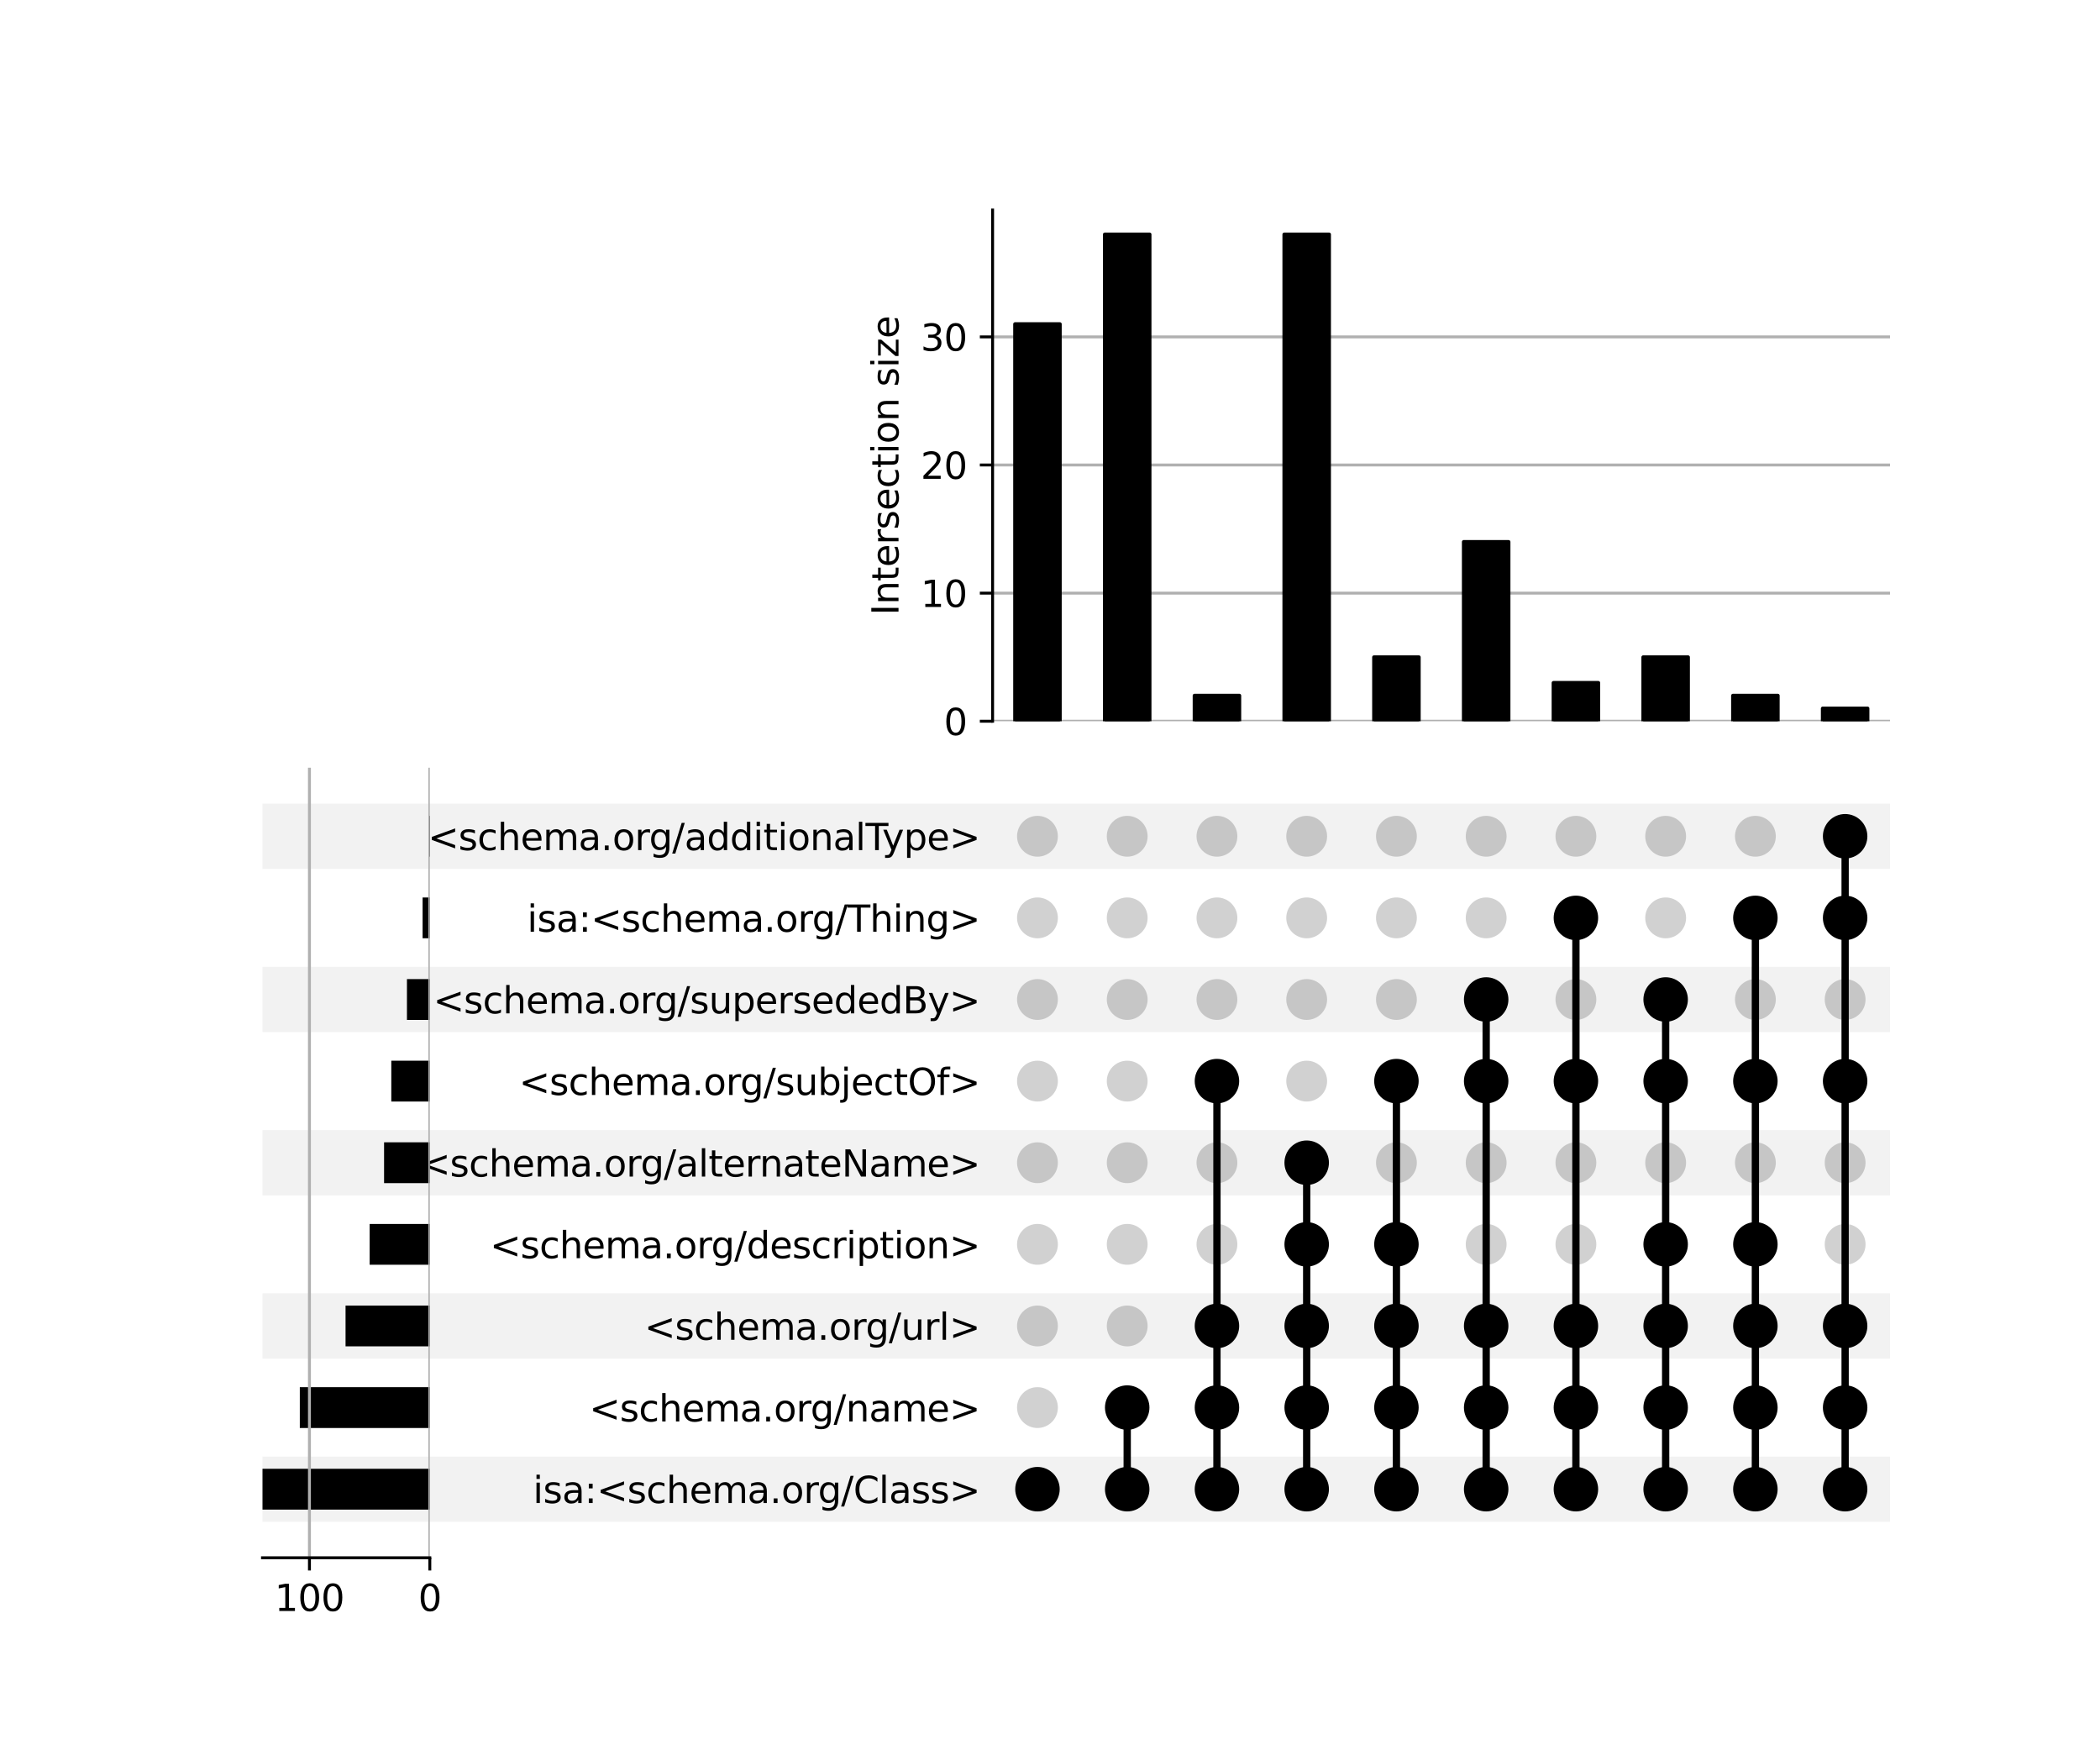 <?xml version="1.0" encoding="utf-8" standalone="no"?>
<!DOCTYPE svg PUBLIC "-//W3C//DTD SVG 1.1//EN"
  "http://www.w3.org/Graphics/SVG/1.1/DTD/svg11.dtd">
<svg xmlns:xlink="http://www.w3.org/1999/xlink" width="576pt" height="480pt" viewBox="0 0 576 480" xmlns="http://www.w3.org/2000/svg" version="1.1">
 <defs>
  <style type="text/css">*{stroke-linejoin: round; stroke-linecap: butt}</style>
 </defs>
 <g id="figure_1">
  <g id="patch_1">
   <path d="M 0 480 
L 576 480 
L 576 0 
L 0 0 
z
" style="fill: #ffffff"/>
  </g>
  <g id="axes_1">
   <g id="patch_2">
    <path d="M 72 417.352 
L 518.4 417.352 
L 518.4 399.446 
L 72 399.446 
z
" clip-path="url(#p441d0e2461)" style="fill-opacity: 0.051"/>
   </g>
   <g id="patch_3">
    <path d="M 72 372.587 
L 518.4 372.587 
L 518.4 354.681 
L 72 354.681 
z
" clip-path="url(#p441d0e2461)" style="fill-opacity: 0.051"/>
   </g>
   <g id="patch_4">
    <path d="M 72 327.822 
L 518.4 327.822 
L 518.4 309.916 
L 72 309.916 
z
" clip-path="url(#p441d0e2461)" style="fill-opacity: 0.051"/>
   </g>
   <g id="patch_5">
    <path d="M 72 283.057 
L 518.4 283.057 
L 518.4 265.151 
L 72 265.151 
z
" clip-path="url(#p441d0e2461)" style="fill-opacity: 0.051"/>
   </g>
   <g id="patch_6">
    <path d="M 72 238.292 
L 518.4 238.292 
L 518.4 220.386 
L 72 220.386 
z
" clip-path="url(#p441d0e2461)" style="fill-opacity: 0.051"/>
   </g>
   <g id="matplotlib.axis_1"/>
   <g id="matplotlib.axis_2">
    <g id="ytick_1"/>
    <g id="ytick_2"/>
    <g id="ytick_3"/>
    <g id="ytick_4"/>
    <g id="ytick_5"/>
    <g id="ytick_6"/>
    <g id="ytick_7"/>
    <g id="ytick_8"/>
    <g id="ytick_9"/>
   </g>
  </g>
  <g id="axes_2">
   <g id="matplotlib.axis_3">
    <g id="ytick_10">
     <g id="line2d_1"/>
     <g id="text_1">
      <!-- isa:&lt;schema.org/Class&gt; -->
      <g transform="translate(146.185 412.198) scale(0.1 -0.1)">
       <defs>
        <path id="DejaVuSans-69" d="M 603 3500 
L 1178 3500 
L 1178 0 
L 603 0 
L 603 3500 
z
M 603 4863 
L 1178 4863 
L 1178 4134 
L 603 4134 
L 603 4863 
z
" transform="scale(0.016)"/>
        <path id="DejaVuSans-73" d="M 2834 3397 
L 2834 2853 
Q 2591 2978 2328 3040 
Q 2066 3103 1784 3103 
Q 1356 3103 1142 2972 
Q 928 2841 928 2578 
Q 928 2378 1081 2264 
Q 1234 2150 1697 2047 
L 1894 2003 
Q 2506 1872 2764 1633 
Q 3022 1394 3022 966 
Q 3022 478 2636 193 
Q 2250 -91 1575 -91 
Q 1294 -91 989 -36 
Q 684 19 347 128 
L 347 722 
Q 666 556 975 473 
Q 1284 391 1588 391 
Q 1994 391 2212 530 
Q 2431 669 2431 922 
Q 2431 1156 2273 1281 
Q 2116 1406 1581 1522 
L 1381 1569 
Q 847 1681 609 1914 
Q 372 2147 372 2553 
Q 372 3047 722 3315 
Q 1072 3584 1716 3584 
Q 2034 3584 2315 3537 
Q 2597 3491 2834 3397 
z
" transform="scale(0.016)"/>
        <path id="DejaVuSans-61" d="M 2194 1759 
Q 1497 1759 1228 1600 
Q 959 1441 959 1056 
Q 959 750 1161 570 
Q 1363 391 1709 391 
Q 2188 391 2477 730 
Q 2766 1069 2766 1631 
L 2766 1759 
L 2194 1759 
z
M 3341 1997 
L 3341 0 
L 2766 0 
L 2766 531 
Q 2569 213 2275 61 
Q 1981 -91 1556 -91 
Q 1019 -91 701 211 
Q 384 513 384 1019 
Q 384 1609 779 1909 
Q 1175 2209 1959 2209 
L 2766 2209 
L 2766 2266 
Q 2766 2663 2505 2880 
Q 2244 3097 1772 3097 
Q 1472 3097 1187 3025 
Q 903 2953 641 2809 
L 641 3341 
Q 956 3463 1253 3523 
Q 1550 3584 1831 3584 
Q 2591 3584 2966 3190 
Q 3341 2797 3341 1997 
z
" transform="scale(0.016)"/>
        <path id="DejaVuSans-3a" d="M 750 794 
L 1409 794 
L 1409 0 
L 750 0 
L 750 794 
z
M 750 3309 
L 1409 3309 
L 1409 2516 
L 750 2516 
L 750 3309 
z
" transform="scale(0.016)"/>
        <path id="DejaVuSans-3c" d="M 4684 3150 
L 1459 2003 
L 4684 863 
L 4684 294 
L 678 1747 
L 678 2266 
L 4684 3719 
L 4684 3150 
z
" transform="scale(0.016)"/>
        <path id="DejaVuSans-63" d="M 3122 3366 
L 3122 2828 
Q 2878 2963 2633 3030 
Q 2388 3097 2138 3097 
Q 1578 3097 1268 2742 
Q 959 2388 959 1747 
Q 959 1106 1268 751 
Q 1578 397 2138 397 
Q 2388 397 2633 464 
Q 2878 531 3122 666 
L 3122 134 
Q 2881 22 2623 -34 
Q 2366 -91 2075 -91 
Q 1284 -91 818 406 
Q 353 903 353 1747 
Q 353 2603 823 3093 
Q 1294 3584 2113 3584 
Q 2378 3584 2631 3529 
Q 2884 3475 3122 3366 
z
" transform="scale(0.016)"/>
        <path id="DejaVuSans-68" d="M 3513 2113 
L 3513 0 
L 2938 0 
L 2938 2094 
Q 2938 2591 2744 2837 
Q 2550 3084 2163 3084 
Q 1697 3084 1428 2787 
Q 1159 2491 1159 1978 
L 1159 0 
L 581 0 
L 581 4863 
L 1159 4863 
L 1159 2956 
Q 1366 3272 1645 3428 
Q 1925 3584 2291 3584 
Q 2894 3584 3203 3211 
Q 3513 2838 3513 2113 
z
" transform="scale(0.016)"/>
        <path id="DejaVuSans-65" d="M 3597 1894 
L 3597 1613 
L 953 1613 
Q 991 1019 1311 708 
Q 1631 397 2203 397 
Q 2534 397 2845 478 
Q 3156 559 3463 722 
L 3463 178 
Q 3153 47 2828 -22 
Q 2503 -91 2169 -91 
Q 1331 -91 842 396 
Q 353 884 353 1716 
Q 353 2575 817 3079 
Q 1281 3584 2069 3584 
Q 2775 3584 3186 3129 
Q 3597 2675 3597 1894 
z
M 3022 2063 
Q 3016 2534 2758 2815 
Q 2500 3097 2075 3097 
Q 1594 3097 1305 2825 
Q 1016 2553 972 2059 
L 3022 2063 
z
" transform="scale(0.016)"/>
        <path id="DejaVuSans-6d" d="M 3328 2828 
Q 3544 3216 3844 3400 
Q 4144 3584 4550 3584 
Q 5097 3584 5394 3201 
Q 5691 2819 5691 2113 
L 5691 0 
L 5113 0 
L 5113 2094 
Q 5113 2597 4934 2840 
Q 4756 3084 4391 3084 
Q 3944 3084 3684 2787 
Q 3425 2491 3425 1978 
L 3425 0 
L 2847 0 
L 2847 2094 
Q 2847 2600 2669 2842 
Q 2491 3084 2119 3084 
Q 1678 3084 1418 2786 
Q 1159 2488 1159 1978 
L 1159 0 
L 581 0 
L 581 3500 
L 1159 3500 
L 1159 2956 
Q 1356 3278 1631 3431 
Q 1906 3584 2284 3584 
Q 2666 3584 2933 3390 
Q 3200 3197 3328 2828 
z
" transform="scale(0.016)"/>
        <path id="DejaVuSans-2e" d="M 684 794 
L 1344 794 
L 1344 0 
L 684 0 
L 684 794 
z
" transform="scale(0.016)"/>
        <path id="DejaVuSans-6f" d="M 1959 3097 
Q 1497 3097 1228 2736 
Q 959 2375 959 1747 
Q 959 1119 1226 758 
Q 1494 397 1959 397 
Q 2419 397 2687 759 
Q 2956 1122 2956 1747 
Q 2956 2369 2687 2733 
Q 2419 3097 1959 3097 
z
M 1959 3584 
Q 2709 3584 3137 3096 
Q 3566 2609 3566 1747 
Q 3566 888 3137 398 
Q 2709 -91 1959 -91 
Q 1206 -91 779 398 
Q 353 888 353 1747 
Q 353 2609 779 3096 
Q 1206 3584 1959 3584 
z
" transform="scale(0.016)"/>
        <path id="DejaVuSans-72" d="M 2631 2963 
Q 2534 3019 2420 3045 
Q 2306 3072 2169 3072 
Q 1681 3072 1420 2755 
Q 1159 2438 1159 1844 
L 1159 0 
L 581 0 
L 581 3500 
L 1159 3500 
L 1159 2956 
Q 1341 3275 1631 3429 
Q 1922 3584 2338 3584 
Q 2397 3584 2469 3576 
Q 2541 3569 2628 3553 
L 2631 2963 
z
" transform="scale(0.016)"/>
        <path id="DejaVuSans-67" d="M 2906 1791 
Q 2906 2416 2648 2759 
Q 2391 3103 1925 3103 
Q 1463 3103 1205 2759 
Q 947 2416 947 1791 
Q 947 1169 1205 825 
Q 1463 481 1925 481 
Q 2391 481 2648 825 
Q 2906 1169 2906 1791 
z
M 3481 434 
Q 3481 -459 3084 -895 
Q 2688 -1331 1869 -1331 
Q 1566 -1331 1297 -1286 
Q 1028 -1241 775 -1147 
L 775 -588 
Q 1028 -725 1275 -790 
Q 1522 -856 1778 -856 
Q 2344 -856 2625 -561 
Q 2906 -266 2906 331 
L 2906 616 
Q 2728 306 2450 153 
Q 2172 0 1784 0 
Q 1141 0 747 490 
Q 353 981 353 1791 
Q 353 2603 747 3093 
Q 1141 3584 1784 3584 
Q 2172 3584 2450 3431 
Q 2728 3278 2906 2969 
L 2906 3500 
L 3481 3500 
L 3481 434 
z
" transform="scale(0.016)"/>
        <path id="DejaVuSans-2f" d="M 1625 4666 
L 2156 4666 
L 531 -594 
L 0 -594 
L 1625 4666 
z
" transform="scale(0.016)"/>
        <path id="DejaVuSans-43" d="M 4122 4306 
L 4122 3641 
Q 3803 3938 3442 4084 
Q 3081 4231 2675 4231 
Q 1875 4231 1450 3742 
Q 1025 3253 1025 2328 
Q 1025 1406 1450 917 
Q 1875 428 2675 428 
Q 3081 428 3442 575 
Q 3803 722 4122 1019 
L 4122 359 
Q 3791 134 3420 21 
Q 3050 -91 2638 -91 
Q 1578 -91 968 557 
Q 359 1206 359 2328 
Q 359 3453 968 4101 
Q 1578 4750 2638 4750 
Q 3056 4750 3426 4639 
Q 3797 4528 4122 4306 
z
" transform="scale(0.016)"/>
        <path id="DejaVuSans-6c" d="M 603 4863 
L 1178 4863 
L 1178 0 
L 603 0 
L 603 4863 
z
" transform="scale(0.016)"/>
        <path id="DejaVuSans-3e" d="M 678 3150 
L 678 3719 
L 4684 2266 
L 4684 1747 
L 678 294 
L 678 863 
L 3897 2003 
L 678 3150 
z
" transform="scale(0.016)"/>
       </defs>
       <use xlink:href="#DejaVuSans-69"/>
       <use xlink:href="#DejaVuSans-73" x="27.783"/>
       <use xlink:href="#DejaVuSans-61" x="79.883"/>
       <use xlink:href="#DejaVuSans-3a" x="141.162"/>
       <use xlink:href="#DejaVuSans-3c" x="174.854"/>
       <use xlink:href="#DejaVuSans-73" x="258.643"/>
       <use xlink:href="#DejaVuSans-63" x="310.742"/>
       <use xlink:href="#DejaVuSans-68" x="365.723"/>
       <use xlink:href="#DejaVuSans-65" x="429.102"/>
       <use xlink:href="#DejaVuSans-6d" x="490.625"/>
       <use xlink:href="#DejaVuSans-61" x="588.037"/>
       <use xlink:href="#DejaVuSans-2e" x="649.316"/>
       <use xlink:href="#DejaVuSans-6f" x="681.104"/>
       <use xlink:href="#DejaVuSans-72" x="742.285"/>
       <use xlink:href="#DejaVuSans-67" x="781.648"/>
       <use xlink:href="#DejaVuSans-2f" x="845.125"/>
       <use xlink:href="#DejaVuSans-43" x="878.816"/>
       <use xlink:href="#DejaVuSans-6c" x="948.641"/>
       <use xlink:href="#DejaVuSans-61" x="976.424"/>
       <use xlink:href="#DejaVuSans-73" x="1037.703"/>
       <use xlink:href="#DejaVuSans-73" x="1089.803"/>
       <use xlink:href="#DejaVuSans-3e" x="1141.902"/>
      </g>
     </g>
    </g>
    <g id="ytick_11">
     <g id="line2d_2"/>
     <g id="text_2">
      <!-- &lt;schema.org/name&gt; -->
      <g transform="translate(161.618 389.816) scale(0.1 -0.1)">
       <defs>
        <path id="DejaVuSans-6e" d="M 3513 2113 
L 3513 0 
L 2938 0 
L 2938 2094 
Q 2938 2591 2744 2837 
Q 2550 3084 2163 3084 
Q 1697 3084 1428 2787 
Q 1159 2491 1159 1978 
L 1159 0 
L 581 0 
L 581 3500 
L 1159 3500 
L 1159 2956 
Q 1366 3272 1645 3428 
Q 1925 3584 2291 3584 
Q 2894 3584 3203 3211 
Q 3513 2838 3513 2113 
z
" transform="scale(0.016)"/>
       </defs>
       <use xlink:href="#DejaVuSans-3c"/>
       <use xlink:href="#DejaVuSans-73" x="83.789"/>
       <use xlink:href="#DejaVuSans-63" x="135.889"/>
       <use xlink:href="#DejaVuSans-68" x="190.869"/>
       <use xlink:href="#DejaVuSans-65" x="254.248"/>
       <use xlink:href="#DejaVuSans-6d" x="315.771"/>
       <use xlink:href="#DejaVuSans-61" x="413.184"/>
       <use xlink:href="#DejaVuSans-2e" x="474.463"/>
       <use xlink:href="#DejaVuSans-6f" x="506.25"/>
       <use xlink:href="#DejaVuSans-72" x="567.432"/>
       <use xlink:href="#DejaVuSans-67" x="606.795"/>
       <use xlink:href="#DejaVuSans-2f" x="670.271"/>
       <use xlink:href="#DejaVuSans-6e" x="703.963"/>
       <use xlink:href="#DejaVuSans-61" x="767.342"/>
       <use xlink:href="#DejaVuSans-6d" x="828.621"/>
       <use xlink:href="#DejaVuSans-65" x="926.033"/>
       <use xlink:href="#DejaVuSans-3e" x="987.557"/>
      </g>
     </g>
    </g>
    <g id="ytick_12">
     <g id="line2d_3"/>
     <g id="text_3">
      <!-- &lt;schema.org/url&gt; -->
      <g transform="translate(176.751 367.433) scale(0.1 -0.1)">
       <defs>
        <path id="DejaVuSans-75" d="M 544 1381 
L 544 3500 
L 1119 3500 
L 1119 1403 
Q 1119 906 1312 657 
Q 1506 409 1894 409 
Q 2359 409 2629 706 
Q 2900 1003 2900 1516 
L 2900 3500 
L 3475 3500 
L 3475 0 
L 2900 0 
L 2900 538 
Q 2691 219 2414 64 
Q 2138 -91 1772 -91 
Q 1169 -91 856 284 
Q 544 659 544 1381 
z
M 1991 3584 
L 1991 3584 
z
" transform="scale(0.016)"/>
       </defs>
       <use xlink:href="#DejaVuSans-3c"/>
       <use xlink:href="#DejaVuSans-73" x="83.789"/>
       <use xlink:href="#DejaVuSans-63" x="135.889"/>
       <use xlink:href="#DejaVuSans-68" x="190.869"/>
       <use xlink:href="#DejaVuSans-65" x="254.248"/>
       <use xlink:href="#DejaVuSans-6d" x="315.771"/>
       <use xlink:href="#DejaVuSans-61" x="413.184"/>
       <use xlink:href="#DejaVuSans-2e" x="474.463"/>
       <use xlink:href="#DejaVuSans-6f" x="506.25"/>
       <use xlink:href="#DejaVuSans-72" x="567.432"/>
       <use xlink:href="#DejaVuSans-67" x="606.795"/>
       <use xlink:href="#DejaVuSans-2f" x="670.271"/>
       <use xlink:href="#DejaVuSans-75" x="703.963"/>
       <use xlink:href="#DejaVuSans-72" x="767.342"/>
       <use xlink:href="#DejaVuSans-6c" x="808.455"/>
       <use xlink:href="#DejaVuSans-3e" x="836.238"/>
      </g>
     </g>
    </g>
    <g id="ytick_13">
     <g id="line2d_4"/>
     <g id="text_4">
      <!-- &lt;schema.org/description&gt; -->
      <g transform="translate(134.376 345.051) scale(0.1 -0.1)">
       <defs>
        <path id="DejaVuSans-64" d="M 2906 2969 
L 2906 4863 
L 3481 4863 
L 3481 0 
L 2906 0 
L 2906 525 
Q 2725 213 2448 61 
Q 2172 -91 1784 -91 
Q 1150 -91 751 415 
Q 353 922 353 1747 
Q 353 2572 751 3078 
Q 1150 3584 1784 3584 
Q 2172 3584 2448 3432 
Q 2725 3281 2906 2969 
z
M 947 1747 
Q 947 1113 1208 752 
Q 1469 391 1925 391 
Q 2381 391 2643 752 
Q 2906 1113 2906 1747 
Q 2906 2381 2643 2742 
Q 2381 3103 1925 3103 
Q 1469 3103 1208 2742 
Q 947 2381 947 1747 
z
" transform="scale(0.016)"/>
        <path id="DejaVuSans-70" d="M 1159 525 
L 1159 -1331 
L 581 -1331 
L 581 3500 
L 1159 3500 
L 1159 2969 
Q 1341 3281 1617 3432 
Q 1894 3584 2278 3584 
Q 2916 3584 3314 3078 
Q 3713 2572 3713 1747 
Q 3713 922 3314 415 
Q 2916 -91 2278 -91 
Q 1894 -91 1617 61 
Q 1341 213 1159 525 
z
M 3116 1747 
Q 3116 2381 2855 2742 
Q 2594 3103 2138 3103 
Q 1681 3103 1420 2742 
Q 1159 2381 1159 1747 
Q 1159 1113 1420 752 
Q 1681 391 2138 391 
Q 2594 391 2855 752 
Q 3116 1113 3116 1747 
z
" transform="scale(0.016)"/>
        <path id="DejaVuSans-74" d="M 1172 4494 
L 1172 3500 
L 2356 3500 
L 2356 3053 
L 1172 3053 
L 1172 1153 
Q 1172 725 1289 603 
Q 1406 481 1766 481 
L 2356 481 
L 2356 0 
L 1766 0 
Q 1100 0 847 248 
Q 594 497 594 1153 
L 594 3053 
L 172 3053 
L 172 3500 
L 594 3500 
L 594 4494 
L 1172 4494 
z
" transform="scale(0.016)"/>
       </defs>
       <use xlink:href="#DejaVuSans-3c"/>
       <use xlink:href="#DejaVuSans-73" x="83.789"/>
       <use xlink:href="#DejaVuSans-63" x="135.889"/>
       <use xlink:href="#DejaVuSans-68" x="190.869"/>
       <use xlink:href="#DejaVuSans-65" x="254.248"/>
       <use xlink:href="#DejaVuSans-6d" x="315.771"/>
       <use xlink:href="#DejaVuSans-61" x="413.184"/>
       <use xlink:href="#DejaVuSans-2e" x="474.463"/>
       <use xlink:href="#DejaVuSans-6f" x="506.25"/>
       <use xlink:href="#DejaVuSans-72" x="567.432"/>
       <use xlink:href="#DejaVuSans-67" x="606.795"/>
       <use xlink:href="#DejaVuSans-2f" x="670.271"/>
       <use xlink:href="#DejaVuSans-64" x="703.963"/>
       <use xlink:href="#DejaVuSans-65" x="767.439"/>
       <use xlink:href="#DejaVuSans-73" x="828.963"/>
       <use xlink:href="#DejaVuSans-63" x="881.062"/>
       <use xlink:href="#DejaVuSans-72" x="936.043"/>
       <use xlink:href="#DejaVuSans-69" x="977.156"/>
       <use xlink:href="#DejaVuSans-70" x="1004.939"/>
       <use xlink:href="#DejaVuSans-74" x="1068.416"/>
       <use xlink:href="#DejaVuSans-69" x="1107.625"/>
       <use xlink:href="#DejaVuSans-6f" x="1135.408"/>
       <use xlink:href="#DejaVuSans-6e" x="1196.59"/>
       <use xlink:href="#DejaVuSans-3e" x="1259.969"/>
      </g>
     </g>
    </g>
    <g id="ytick_14">
     <g id="line2d_5"/>
     <g id="text_5">
      <!-- &lt;schema.org/alternateName&gt; -->
      <g transform="translate(115.02 322.668) scale(0.1 -0.1)">
       <defs>
        <path id="DejaVuSans-4e" d="M 628 4666 
L 1478 4666 
L 3547 763 
L 3547 4666 
L 4159 4666 
L 4159 0 
L 3309 0 
L 1241 3903 
L 1241 0 
L 628 0 
L 628 4666 
z
" transform="scale(0.016)"/>
       </defs>
       <use xlink:href="#DejaVuSans-3c"/>
       <use xlink:href="#DejaVuSans-73" x="83.789"/>
       <use xlink:href="#DejaVuSans-63" x="135.889"/>
       <use xlink:href="#DejaVuSans-68" x="190.869"/>
       <use xlink:href="#DejaVuSans-65" x="254.248"/>
       <use xlink:href="#DejaVuSans-6d" x="315.771"/>
       <use xlink:href="#DejaVuSans-61" x="413.184"/>
       <use xlink:href="#DejaVuSans-2e" x="474.463"/>
       <use xlink:href="#DejaVuSans-6f" x="506.25"/>
       <use xlink:href="#DejaVuSans-72" x="567.432"/>
       <use xlink:href="#DejaVuSans-67" x="606.795"/>
       <use xlink:href="#DejaVuSans-2f" x="670.271"/>
       <use xlink:href="#DejaVuSans-61" x="703.963"/>
       <use xlink:href="#DejaVuSans-6c" x="765.242"/>
       <use xlink:href="#DejaVuSans-74" x="793.025"/>
       <use xlink:href="#DejaVuSans-65" x="832.234"/>
       <use xlink:href="#DejaVuSans-72" x="893.758"/>
       <use xlink:href="#DejaVuSans-6e" x="933.121"/>
       <use xlink:href="#DejaVuSans-61" x="996.5"/>
       <use xlink:href="#DejaVuSans-74" x="1057.779"/>
       <use xlink:href="#DejaVuSans-65" x="1096.988"/>
       <use xlink:href="#DejaVuSans-4e" x="1158.512"/>
       <use xlink:href="#DejaVuSans-61" x="1233.316"/>
       <use xlink:href="#DejaVuSans-6d" x="1294.596"/>
       <use xlink:href="#DejaVuSans-65" x="1392.008"/>
       <use xlink:href="#DejaVuSans-3e" x="1453.531"/>
      </g>
     </g>
    </g>
    <g id="ytick_15">
     <g id="line2d_6"/>
     <g id="text_6">
      <!-- &lt;schema.org/subjectOf&gt; -->
      <g transform="translate(142.34 300.286) scale(0.1 -0.1)">
       <defs>
        <path id="DejaVuSans-62" d="M 3116 1747 
Q 3116 2381 2855 2742 
Q 2594 3103 2138 3103 
Q 1681 3103 1420 2742 
Q 1159 2381 1159 1747 
Q 1159 1113 1420 752 
Q 1681 391 2138 391 
Q 2594 391 2855 752 
Q 3116 1113 3116 1747 
z
M 1159 2969 
Q 1341 3281 1617 3432 
Q 1894 3584 2278 3584 
Q 2916 3584 3314 3078 
Q 3713 2572 3713 1747 
Q 3713 922 3314 415 
Q 2916 -91 2278 -91 
Q 1894 -91 1617 61 
Q 1341 213 1159 525 
L 1159 0 
L 581 0 
L 581 4863 
L 1159 4863 
L 1159 2969 
z
" transform="scale(0.016)"/>
        <path id="DejaVuSans-6a" d="M 603 3500 
L 1178 3500 
L 1178 -63 
Q 1178 -731 923 -1031 
Q 669 -1331 103 -1331 
L -116 -1331 
L -116 -844 
L 38 -844 
Q 366 -844 484 -692 
Q 603 -541 603 -63 
L 603 3500 
z
M 603 4863 
L 1178 4863 
L 1178 4134 
L 603 4134 
L 603 4863 
z
" transform="scale(0.016)"/>
        <path id="DejaVuSans-4f" d="M 2522 4238 
Q 1834 4238 1429 3725 
Q 1025 3213 1025 2328 
Q 1025 1447 1429 934 
Q 1834 422 2522 422 
Q 3209 422 3611 934 
Q 4013 1447 4013 2328 
Q 4013 3213 3611 3725 
Q 3209 4238 2522 4238 
z
M 2522 4750 
Q 3503 4750 4090 4092 
Q 4678 3434 4678 2328 
Q 4678 1225 4090 567 
Q 3503 -91 2522 -91 
Q 1538 -91 948 565 
Q 359 1222 359 2328 
Q 359 3434 948 4092 
Q 1538 4750 2522 4750 
z
" transform="scale(0.016)"/>
        <path id="DejaVuSans-66" d="M 2375 4863 
L 2375 4384 
L 1825 4384 
Q 1516 4384 1395 4259 
Q 1275 4134 1275 3809 
L 1275 3500 
L 2222 3500 
L 2222 3053 
L 1275 3053 
L 1275 0 
L 697 0 
L 697 3053 
L 147 3053 
L 147 3500 
L 697 3500 
L 697 3744 
Q 697 4328 969 4595 
Q 1241 4863 1831 4863 
L 2375 4863 
z
" transform="scale(0.016)"/>
       </defs>
       <use xlink:href="#DejaVuSans-3c"/>
       <use xlink:href="#DejaVuSans-73" x="83.789"/>
       <use xlink:href="#DejaVuSans-63" x="135.889"/>
       <use xlink:href="#DejaVuSans-68" x="190.869"/>
       <use xlink:href="#DejaVuSans-65" x="254.248"/>
       <use xlink:href="#DejaVuSans-6d" x="315.771"/>
       <use xlink:href="#DejaVuSans-61" x="413.184"/>
       <use xlink:href="#DejaVuSans-2e" x="474.463"/>
       <use xlink:href="#DejaVuSans-6f" x="506.25"/>
       <use xlink:href="#DejaVuSans-72" x="567.432"/>
       <use xlink:href="#DejaVuSans-67" x="606.795"/>
       <use xlink:href="#DejaVuSans-2f" x="670.271"/>
       <use xlink:href="#DejaVuSans-73" x="703.963"/>
       <use xlink:href="#DejaVuSans-75" x="756.062"/>
       <use xlink:href="#DejaVuSans-62" x="819.441"/>
       <use xlink:href="#DejaVuSans-6a" x="882.918"/>
       <use xlink:href="#DejaVuSans-65" x="910.701"/>
       <use xlink:href="#DejaVuSans-63" x="972.225"/>
       <use xlink:href="#DejaVuSans-74" x="1027.205"/>
       <use xlink:href="#DejaVuSans-4f" x="1066.414"/>
       <use xlink:href="#DejaVuSans-66" x="1145.125"/>
       <use xlink:href="#DejaVuSans-3e" x="1180.33"/>
      </g>
     </g>
    </g>
    <g id="ytick_16">
     <g id="line2d_7"/>
     <g id="text_7">
      <!-- &lt;schema.org/supersededBy&gt; -->
      <g transform="translate(118.826 277.903) scale(0.1 -0.1)">
       <defs>
        <path id="DejaVuSans-42" d="M 1259 2228 
L 1259 519 
L 2272 519 
Q 2781 519 3026 730 
Q 3272 941 3272 1375 
Q 3272 1813 3026 2020 
Q 2781 2228 2272 2228 
L 1259 2228 
z
M 1259 4147 
L 1259 2741 
L 2194 2741 
Q 2656 2741 2882 2914 
Q 3109 3088 3109 3444 
Q 3109 3797 2882 3972 
Q 2656 4147 2194 4147 
L 1259 4147 
z
M 628 4666 
L 2241 4666 
Q 2963 4666 3353 4366 
Q 3744 4066 3744 3513 
Q 3744 3084 3544 2831 
Q 3344 2578 2956 2516 
Q 3422 2416 3680 2098 
Q 3938 1781 3938 1306 
Q 3938 681 3513 340 
Q 3088 0 2303 0 
L 628 0 
L 628 4666 
z
" transform="scale(0.016)"/>
        <path id="DejaVuSans-79" d="M 2059 -325 
Q 1816 -950 1584 -1140 
Q 1353 -1331 966 -1331 
L 506 -1331 
L 506 -850 
L 844 -850 
Q 1081 -850 1212 -737 
Q 1344 -625 1503 -206 
L 1606 56 
L 191 3500 
L 800 3500 
L 1894 763 
L 2988 3500 
L 3597 3500 
L 2059 -325 
z
" transform="scale(0.016)"/>
       </defs>
       <use xlink:href="#DejaVuSans-3c"/>
       <use xlink:href="#DejaVuSans-73" x="83.789"/>
       <use xlink:href="#DejaVuSans-63" x="135.889"/>
       <use xlink:href="#DejaVuSans-68" x="190.869"/>
       <use xlink:href="#DejaVuSans-65" x="254.248"/>
       <use xlink:href="#DejaVuSans-6d" x="315.771"/>
       <use xlink:href="#DejaVuSans-61" x="413.184"/>
       <use xlink:href="#DejaVuSans-2e" x="474.463"/>
       <use xlink:href="#DejaVuSans-6f" x="506.25"/>
       <use xlink:href="#DejaVuSans-72" x="567.432"/>
       <use xlink:href="#DejaVuSans-67" x="606.795"/>
       <use xlink:href="#DejaVuSans-2f" x="670.271"/>
       <use xlink:href="#DejaVuSans-73" x="703.963"/>
       <use xlink:href="#DejaVuSans-75" x="756.062"/>
       <use xlink:href="#DejaVuSans-70" x="819.441"/>
       <use xlink:href="#DejaVuSans-65" x="882.918"/>
       <use xlink:href="#DejaVuSans-72" x="944.441"/>
       <use xlink:href="#DejaVuSans-73" x="985.555"/>
       <use xlink:href="#DejaVuSans-65" x="1037.654"/>
       <use xlink:href="#DejaVuSans-64" x="1099.178"/>
       <use xlink:href="#DejaVuSans-65" x="1162.654"/>
       <use xlink:href="#DejaVuSans-64" x="1224.178"/>
       <use xlink:href="#DejaVuSans-42" x="1287.654"/>
       <use xlink:href="#DejaVuSans-79" x="1356.258"/>
       <use xlink:href="#DejaVuSans-3e" x="1415.438"/>
      </g>
     </g>
    </g>
    <g id="ytick_17">
     <g id="line2d_8"/>
     <g id="text_8">
      <!-- isa:&lt;schema.org/Thing&gt; -->
      <g transform="translate(144.584 255.521) scale(0.1 -0.1)">
       <defs>
        <path id="DejaVuSans-54" d="M -19 4666 
L 3928 4666 
L 3928 4134 
L 2272 4134 
L 2272 0 
L 1638 0 
L 1638 4134 
L -19 4134 
L -19 4666 
z
" transform="scale(0.016)"/>
       </defs>
       <use xlink:href="#DejaVuSans-69"/>
       <use xlink:href="#DejaVuSans-73" x="27.783"/>
       <use xlink:href="#DejaVuSans-61" x="79.883"/>
       <use xlink:href="#DejaVuSans-3a" x="141.162"/>
       <use xlink:href="#DejaVuSans-3c" x="174.854"/>
       <use xlink:href="#DejaVuSans-73" x="258.643"/>
       <use xlink:href="#DejaVuSans-63" x="310.742"/>
       <use xlink:href="#DejaVuSans-68" x="365.723"/>
       <use xlink:href="#DejaVuSans-65" x="429.102"/>
       <use xlink:href="#DejaVuSans-6d" x="490.625"/>
       <use xlink:href="#DejaVuSans-61" x="588.037"/>
       <use xlink:href="#DejaVuSans-2e" x="649.316"/>
       <use xlink:href="#DejaVuSans-6f" x="681.104"/>
       <use xlink:href="#DejaVuSans-72" x="742.285"/>
       <use xlink:href="#DejaVuSans-67" x="781.648"/>
       <use xlink:href="#DejaVuSans-2f" x="845.125"/>
       <use xlink:href="#DejaVuSans-54" x="878.816"/>
       <use xlink:href="#DejaVuSans-68" x="939.9"/>
       <use xlink:href="#DejaVuSans-69" x="1003.279"/>
       <use xlink:href="#DejaVuSans-6e" x="1031.062"/>
       <use xlink:href="#DejaVuSans-67" x="1094.441"/>
       <use xlink:href="#DejaVuSans-3e" x="1157.918"/>
      </g>
     </g>
    </g>
    <g id="ytick_18">
     <g id="line2d_9"/>
     <g id="text_9">
      <!-- &lt;schema.org/additionalType&gt; -->
      <g transform="translate(117.348 233.138) scale(0.1 -0.1)">
       <use xlink:href="#DejaVuSans-3c"/>
       <use xlink:href="#DejaVuSans-73" x="83.789"/>
       <use xlink:href="#DejaVuSans-63" x="135.889"/>
       <use xlink:href="#DejaVuSans-68" x="190.869"/>
       <use xlink:href="#DejaVuSans-65" x="254.248"/>
       <use xlink:href="#DejaVuSans-6d" x="315.771"/>
       <use xlink:href="#DejaVuSans-61" x="413.184"/>
       <use xlink:href="#DejaVuSans-2e" x="474.463"/>
       <use xlink:href="#DejaVuSans-6f" x="506.25"/>
       <use xlink:href="#DejaVuSans-72" x="567.432"/>
       <use xlink:href="#DejaVuSans-67" x="606.795"/>
       <use xlink:href="#DejaVuSans-2f" x="670.271"/>
       <use xlink:href="#DejaVuSans-61" x="703.963"/>
       <use xlink:href="#DejaVuSans-64" x="765.242"/>
       <use xlink:href="#DejaVuSans-64" x="828.719"/>
       <use xlink:href="#DejaVuSans-69" x="892.195"/>
       <use xlink:href="#DejaVuSans-74" x="919.979"/>
       <use xlink:href="#DejaVuSans-69" x="959.188"/>
       <use xlink:href="#DejaVuSans-6f" x="986.971"/>
       <use xlink:href="#DejaVuSans-6e" x="1048.152"/>
       <use xlink:href="#DejaVuSans-61" x="1111.531"/>
       <use xlink:href="#DejaVuSans-6c" x="1172.811"/>
       <use xlink:href="#DejaVuSans-54" x="1200.594"/>
       <use xlink:href="#DejaVuSans-79" x="1246.053"/>
       <use xlink:href="#DejaVuSans-70" x="1305.232"/>
       <use xlink:href="#DejaVuSans-65" x="1368.709"/>
       <use xlink:href="#DejaVuSans-3e" x="1430.232"/>
      </g>
     </g>
    </g>
   </g>
   <g id="LineCollection_1">
    <path d="M 284.561 408.399 
L 284.561 408.399 
" clip-path="url(#pb499b21be7)" style="fill: none; stroke: #000000; stroke-width: 2"/>
    <path d="M 309.176 408.399 
L 309.176 386.016 
" clip-path="url(#pb499b21be7)" style="fill: none; stroke: #000000; stroke-width: 2"/>
    <path d="M 333.791 408.399 
L 333.791 296.487 
" clip-path="url(#pb499b21be7)" style="fill: none; stroke: #000000; stroke-width: 2"/>
    <path d="M 358.405 408.399 
L 358.405 318.869 
" clip-path="url(#pb499b21be7)" style="fill: none; stroke: #000000; stroke-width: 2"/>
    <path d="M 383.02 408.399 
L 383.02 296.487 
" clip-path="url(#pb499b21be7)" style="fill: none; stroke: #000000; stroke-width: 2"/>
    <path d="M 407.634 408.399 
L 407.634 274.104 
" clip-path="url(#pb499b21be7)" style="fill: none; stroke: #000000; stroke-width: 2"/>
    <path d="M 432.249 408.399 
L 432.249 251.722 
" clip-path="url(#pb499b21be7)" style="fill: none; stroke: #000000; stroke-width: 2"/>
    <path d="M 456.864 408.399 
L 456.864 274.104 
" clip-path="url(#pb499b21be7)" style="fill: none; stroke: #000000; stroke-width: 2"/>
    <path d="M 481.478 408.399 
L 481.478 251.722 
" clip-path="url(#pb499b21be7)" style="fill: none; stroke: #000000; stroke-width: 2"/>
    <path d="M 506.093 408.399 
L 506.093 229.339 
" clip-path="url(#pb499b21be7)" style="fill: none; stroke: #000000; stroke-width: 2"/>
   </g>
   <g id="PathCollection_1">
    <defs>
     <path id="C0_0_fdab4092ab" d="M 0 5.6 
C 1.485 5.6 2.91 5.01 3.96 3.96 
C 5.01 2.91 5.6 1.485 5.6 -0 
C 5.6 -1.485 5.01 -2.91 3.96 -3.96 
C 2.91 -5.01 1.485 -5.6 0 -5.6 
C -1.485 -5.6 -2.91 -5.01 -3.96 -3.96 
C -5.01 -2.91 -5.6 -1.485 -5.6 0 
C -5.6 1.485 -5.01 2.91 -3.96 3.96 
C -2.91 5.01 -1.485 5.6 0 5.6 
z
"/>
    </defs>
    <g clip-path="url(#pb499b21be7)">
     <use xlink:href="#C0_0_fdab4092ab" x="284.561" y="408.399" style="stroke: #000000"/>
    </g>
    <g clip-path="url(#pb499b21be7)">
     <use xlink:href="#C0_0_fdab4092ab" x="284.561" y="386.016" style="fill-opacity: 0.18"/>
    </g>
    <g clip-path="url(#pb499b21be7)">
     <use xlink:href="#C0_0_fdab4092ab" x="284.561" y="363.634" style="fill-opacity: 0.18"/>
    </g>
    <g clip-path="url(#pb499b21be7)">
     <use xlink:href="#C0_0_fdab4092ab" x="284.561" y="341.251" style="fill-opacity: 0.18"/>
    </g>
    <g clip-path="url(#pb499b21be7)">
     <use xlink:href="#C0_0_fdab4092ab" x="284.561" y="318.869" style="fill-opacity: 0.18"/>
    </g>
    <g clip-path="url(#pb499b21be7)">
     <use xlink:href="#C0_0_fdab4092ab" x="284.561" y="296.487" style="fill-opacity: 0.18"/>
    </g>
    <g clip-path="url(#pb499b21be7)">
     <use xlink:href="#C0_0_fdab4092ab" x="284.561" y="274.104" style="fill-opacity: 0.18"/>
    </g>
    <g clip-path="url(#pb499b21be7)">
     <use xlink:href="#C0_0_fdab4092ab" x="284.561" y="251.722" style="fill-opacity: 0.18"/>
    </g>
    <g clip-path="url(#pb499b21be7)">
     <use xlink:href="#C0_0_fdab4092ab" x="284.561" y="229.339" style="fill-opacity: 0.18"/>
    </g>
    <g clip-path="url(#pb499b21be7)">
     <use xlink:href="#C0_0_fdab4092ab" x="309.176" y="408.399" style="stroke: #000000"/>
    </g>
    <g clip-path="url(#pb499b21be7)">
     <use xlink:href="#C0_0_fdab4092ab" x="309.176" y="386.016" style="stroke: #000000"/>
    </g>
    <g clip-path="url(#pb499b21be7)">
     <use xlink:href="#C0_0_fdab4092ab" x="309.176" y="363.634" style="fill-opacity: 0.18"/>
    </g>
    <g clip-path="url(#pb499b21be7)">
     <use xlink:href="#C0_0_fdab4092ab" x="309.176" y="341.251" style="fill-opacity: 0.18"/>
    </g>
    <g clip-path="url(#pb499b21be7)">
     <use xlink:href="#C0_0_fdab4092ab" x="309.176" y="318.869" style="fill-opacity: 0.18"/>
    </g>
    <g clip-path="url(#pb499b21be7)">
     <use xlink:href="#C0_0_fdab4092ab" x="309.176" y="296.487" style="fill-opacity: 0.18"/>
    </g>
    <g clip-path="url(#pb499b21be7)">
     <use xlink:href="#C0_0_fdab4092ab" x="309.176" y="274.104" style="fill-opacity: 0.18"/>
    </g>
    <g clip-path="url(#pb499b21be7)">
     <use xlink:href="#C0_0_fdab4092ab" x="309.176" y="251.722" style="fill-opacity: 0.18"/>
    </g>
    <g clip-path="url(#pb499b21be7)">
     <use xlink:href="#C0_0_fdab4092ab" x="309.176" y="229.339" style="fill-opacity: 0.18"/>
    </g>
    <g clip-path="url(#pb499b21be7)">
     <use xlink:href="#C0_0_fdab4092ab" x="333.791" y="408.399" style="stroke: #000000"/>
    </g>
    <g clip-path="url(#pb499b21be7)">
     <use xlink:href="#C0_0_fdab4092ab" x="333.791" y="386.016" style="stroke: #000000"/>
    </g>
    <g clip-path="url(#pb499b21be7)">
     <use xlink:href="#C0_0_fdab4092ab" x="333.791" y="363.634" style="stroke: #000000"/>
    </g>
    <g clip-path="url(#pb499b21be7)">
     <use xlink:href="#C0_0_fdab4092ab" x="333.791" y="341.251" style="fill-opacity: 0.18"/>
    </g>
    <g clip-path="url(#pb499b21be7)">
     <use xlink:href="#C0_0_fdab4092ab" x="333.791" y="318.869" style="fill-opacity: 0.18"/>
    </g>
    <g clip-path="url(#pb499b21be7)">
     <use xlink:href="#C0_0_fdab4092ab" x="333.791" y="296.487" style="stroke: #000000"/>
    </g>
    <g clip-path="url(#pb499b21be7)">
     <use xlink:href="#C0_0_fdab4092ab" x="333.791" y="274.104" style="fill-opacity: 0.18"/>
    </g>
    <g clip-path="url(#pb499b21be7)">
     <use xlink:href="#C0_0_fdab4092ab" x="333.791" y="251.722" style="fill-opacity: 0.18"/>
    </g>
    <g clip-path="url(#pb499b21be7)">
     <use xlink:href="#C0_0_fdab4092ab" x="333.791" y="229.339" style="fill-opacity: 0.18"/>
    </g>
    <g clip-path="url(#pb499b21be7)">
     <use xlink:href="#C0_0_fdab4092ab" x="358.405" y="408.399" style="stroke: #000000"/>
    </g>
    <g clip-path="url(#pb499b21be7)">
     <use xlink:href="#C0_0_fdab4092ab" x="358.405" y="386.016" style="stroke: #000000"/>
    </g>
    <g clip-path="url(#pb499b21be7)">
     <use xlink:href="#C0_0_fdab4092ab" x="358.405" y="363.634" style="stroke: #000000"/>
    </g>
    <g clip-path="url(#pb499b21be7)">
     <use xlink:href="#C0_0_fdab4092ab" x="358.405" y="341.251" style="stroke: #000000"/>
    </g>
    <g clip-path="url(#pb499b21be7)">
     <use xlink:href="#C0_0_fdab4092ab" x="358.405" y="318.869" style="stroke: #000000"/>
    </g>
    <g clip-path="url(#pb499b21be7)">
     <use xlink:href="#C0_0_fdab4092ab" x="358.405" y="296.487" style="fill-opacity: 0.18"/>
    </g>
    <g clip-path="url(#pb499b21be7)">
     <use xlink:href="#C0_0_fdab4092ab" x="358.405" y="274.104" style="fill-opacity: 0.18"/>
    </g>
    <g clip-path="url(#pb499b21be7)">
     <use xlink:href="#C0_0_fdab4092ab" x="358.405" y="251.722" style="fill-opacity: 0.18"/>
    </g>
    <g clip-path="url(#pb499b21be7)">
     <use xlink:href="#C0_0_fdab4092ab" x="358.405" y="229.339" style="fill-opacity: 0.18"/>
    </g>
    <g clip-path="url(#pb499b21be7)">
     <use xlink:href="#C0_0_fdab4092ab" x="383.02" y="408.399" style="stroke: #000000"/>
    </g>
    <g clip-path="url(#pb499b21be7)">
     <use xlink:href="#C0_0_fdab4092ab" x="383.02" y="386.016" style="stroke: #000000"/>
    </g>
    <g clip-path="url(#pb499b21be7)">
     <use xlink:href="#C0_0_fdab4092ab" x="383.02" y="363.634" style="stroke: #000000"/>
    </g>
    <g clip-path="url(#pb499b21be7)">
     <use xlink:href="#C0_0_fdab4092ab" x="383.02" y="341.251" style="stroke: #000000"/>
    </g>
    <g clip-path="url(#pb499b21be7)">
     <use xlink:href="#C0_0_fdab4092ab" x="383.02" y="318.869" style="fill-opacity: 0.18"/>
    </g>
    <g clip-path="url(#pb499b21be7)">
     <use xlink:href="#C0_0_fdab4092ab" x="383.02" y="296.487" style="stroke: #000000"/>
    </g>
    <g clip-path="url(#pb499b21be7)">
     <use xlink:href="#C0_0_fdab4092ab" x="383.02" y="274.104" style="fill-opacity: 0.18"/>
    </g>
    <g clip-path="url(#pb499b21be7)">
     <use xlink:href="#C0_0_fdab4092ab" x="383.02" y="251.722" style="fill-opacity: 0.18"/>
    </g>
    <g clip-path="url(#pb499b21be7)">
     <use xlink:href="#C0_0_fdab4092ab" x="383.02" y="229.339" style="fill-opacity: 0.18"/>
    </g>
    <g clip-path="url(#pb499b21be7)">
     <use xlink:href="#C0_0_fdab4092ab" x="407.634" y="408.399" style="stroke: #000000"/>
    </g>
    <g clip-path="url(#pb499b21be7)">
     <use xlink:href="#C0_0_fdab4092ab" x="407.634" y="386.016" style="stroke: #000000"/>
    </g>
    <g clip-path="url(#pb499b21be7)">
     <use xlink:href="#C0_0_fdab4092ab" x="407.634" y="363.634" style="stroke: #000000"/>
    </g>
    <g clip-path="url(#pb499b21be7)">
     <use xlink:href="#C0_0_fdab4092ab" x="407.634" y="341.251" style="fill-opacity: 0.18"/>
    </g>
    <g clip-path="url(#pb499b21be7)">
     <use xlink:href="#C0_0_fdab4092ab" x="407.634" y="318.869" style="fill-opacity: 0.18"/>
    </g>
    <g clip-path="url(#pb499b21be7)">
     <use xlink:href="#C0_0_fdab4092ab" x="407.634" y="296.487" style="stroke: #000000"/>
    </g>
    <g clip-path="url(#pb499b21be7)">
     <use xlink:href="#C0_0_fdab4092ab" x="407.634" y="274.104" style="stroke: #000000"/>
    </g>
    <g clip-path="url(#pb499b21be7)">
     <use xlink:href="#C0_0_fdab4092ab" x="407.634" y="251.722" style="fill-opacity: 0.18"/>
    </g>
    <g clip-path="url(#pb499b21be7)">
     <use xlink:href="#C0_0_fdab4092ab" x="407.634" y="229.339" style="fill-opacity: 0.18"/>
    </g>
    <g clip-path="url(#pb499b21be7)">
     <use xlink:href="#C0_0_fdab4092ab" x="432.249" y="408.399" style="stroke: #000000"/>
    </g>
    <g clip-path="url(#pb499b21be7)">
     <use xlink:href="#C0_0_fdab4092ab" x="432.249" y="386.016" style="stroke: #000000"/>
    </g>
    <g clip-path="url(#pb499b21be7)">
     <use xlink:href="#C0_0_fdab4092ab" x="432.249" y="363.634" style="stroke: #000000"/>
    </g>
    <g clip-path="url(#pb499b21be7)">
     <use xlink:href="#C0_0_fdab4092ab" x="432.249" y="341.251" style="fill-opacity: 0.18"/>
    </g>
    <g clip-path="url(#pb499b21be7)">
     <use xlink:href="#C0_0_fdab4092ab" x="432.249" y="318.869" style="fill-opacity: 0.18"/>
    </g>
    <g clip-path="url(#pb499b21be7)">
     <use xlink:href="#C0_0_fdab4092ab" x="432.249" y="296.487" style="stroke: #000000"/>
    </g>
    <g clip-path="url(#pb499b21be7)">
     <use xlink:href="#C0_0_fdab4092ab" x="432.249" y="274.104" style="fill-opacity: 0.18"/>
    </g>
    <g clip-path="url(#pb499b21be7)">
     <use xlink:href="#C0_0_fdab4092ab" x="432.249" y="251.722" style="stroke: #000000"/>
    </g>
    <g clip-path="url(#pb499b21be7)">
     <use xlink:href="#C0_0_fdab4092ab" x="432.249" y="229.339" style="fill-opacity: 0.18"/>
    </g>
    <g clip-path="url(#pb499b21be7)">
     <use xlink:href="#C0_0_fdab4092ab" x="456.864" y="408.399" style="stroke: #000000"/>
    </g>
    <g clip-path="url(#pb499b21be7)">
     <use xlink:href="#C0_0_fdab4092ab" x="456.864" y="386.016" style="stroke: #000000"/>
    </g>
    <g clip-path="url(#pb499b21be7)">
     <use xlink:href="#C0_0_fdab4092ab" x="456.864" y="363.634" style="stroke: #000000"/>
    </g>
    <g clip-path="url(#pb499b21be7)">
     <use xlink:href="#C0_0_fdab4092ab" x="456.864" y="341.251" style="stroke: #000000"/>
    </g>
    <g clip-path="url(#pb499b21be7)">
     <use xlink:href="#C0_0_fdab4092ab" x="456.864" y="318.869" style="fill-opacity: 0.18"/>
    </g>
    <g clip-path="url(#pb499b21be7)">
     <use xlink:href="#C0_0_fdab4092ab" x="456.864" y="296.487" style="stroke: #000000"/>
    </g>
    <g clip-path="url(#pb499b21be7)">
     <use xlink:href="#C0_0_fdab4092ab" x="456.864" y="274.104" style="stroke: #000000"/>
    </g>
    <g clip-path="url(#pb499b21be7)">
     <use xlink:href="#C0_0_fdab4092ab" x="456.864" y="251.722" style="fill-opacity: 0.18"/>
    </g>
    <g clip-path="url(#pb499b21be7)">
     <use xlink:href="#C0_0_fdab4092ab" x="456.864" y="229.339" style="fill-opacity: 0.18"/>
    </g>
    <g clip-path="url(#pb499b21be7)">
     <use xlink:href="#C0_0_fdab4092ab" x="481.478" y="408.399" style="stroke: #000000"/>
    </g>
    <g clip-path="url(#pb499b21be7)">
     <use xlink:href="#C0_0_fdab4092ab" x="481.478" y="386.016" style="stroke: #000000"/>
    </g>
    <g clip-path="url(#pb499b21be7)">
     <use xlink:href="#C0_0_fdab4092ab" x="481.478" y="363.634" style="stroke: #000000"/>
    </g>
    <g clip-path="url(#pb499b21be7)">
     <use xlink:href="#C0_0_fdab4092ab" x="481.478" y="341.251" style="stroke: #000000"/>
    </g>
    <g clip-path="url(#pb499b21be7)">
     <use xlink:href="#C0_0_fdab4092ab" x="481.478" y="318.869" style="fill-opacity: 0.18"/>
    </g>
    <g clip-path="url(#pb499b21be7)">
     <use xlink:href="#C0_0_fdab4092ab" x="481.478" y="296.487" style="stroke: #000000"/>
    </g>
    <g clip-path="url(#pb499b21be7)">
     <use xlink:href="#C0_0_fdab4092ab" x="481.478" y="274.104" style="fill-opacity: 0.18"/>
    </g>
    <g clip-path="url(#pb499b21be7)">
     <use xlink:href="#C0_0_fdab4092ab" x="481.478" y="251.722" style="stroke: #000000"/>
    </g>
    <g clip-path="url(#pb499b21be7)">
     <use xlink:href="#C0_0_fdab4092ab" x="481.478" y="229.339" style="fill-opacity: 0.18"/>
    </g>
    <g clip-path="url(#pb499b21be7)">
     <use xlink:href="#C0_0_fdab4092ab" x="506.093" y="408.399" style="stroke: #000000"/>
    </g>
    <g clip-path="url(#pb499b21be7)">
     <use xlink:href="#C0_0_fdab4092ab" x="506.093" y="386.016" style="stroke: #000000"/>
    </g>
    <g clip-path="url(#pb499b21be7)">
     <use xlink:href="#C0_0_fdab4092ab" x="506.093" y="363.634" style="stroke: #000000"/>
    </g>
    <g clip-path="url(#pb499b21be7)">
     <use xlink:href="#C0_0_fdab4092ab" x="506.093" y="341.251" style="fill-opacity: 0.18"/>
    </g>
    <g clip-path="url(#pb499b21be7)">
     <use xlink:href="#C0_0_fdab4092ab" x="506.093" y="318.869" style="fill-opacity: 0.18"/>
    </g>
    <g clip-path="url(#pb499b21be7)">
     <use xlink:href="#C0_0_fdab4092ab" x="506.093" y="296.487" style="stroke: #000000"/>
    </g>
    <g clip-path="url(#pb499b21be7)">
     <use xlink:href="#C0_0_fdab4092ab" x="506.093" y="274.104" style="fill-opacity: 0.18"/>
    </g>
    <g clip-path="url(#pb499b21be7)">
     <use xlink:href="#C0_0_fdab4092ab" x="506.093" y="251.722" style="stroke: #000000"/>
    </g>
    <g clip-path="url(#pb499b21be7)">
     <use xlink:href="#C0_0_fdab4092ab" x="506.093" y="229.339" style="stroke: #000000"/>
    </g>
   </g>
  </g>
  <g id="axes_3">
   <g id="patch_7">
    <path d="M 117.892 413.994 
L 72 413.994 
L 72 402.803 
L 117.892 402.803 
z
" clip-path="url(#p79b81084d4)"/>
   </g>
   <g id="patch_8">
    <path d="M 117.892 391.612 
L 82.235 391.612 
L 82.235 380.421 
L 117.892 380.421 
z
" clip-path="url(#p79b81084d4)"/>
   </g>
   <g id="patch_9">
    <path d="M 117.892 369.229 
L 94.781 369.229 
L 94.781 358.038 
L 117.892 358.038 
z
" clip-path="url(#p79b81084d4)"/>
   </g>
   <g id="patch_10">
    <path d="M 117.892 346.847 
L 101.384 346.847 
L 101.384 335.656 
L 117.892 335.656 
z
" clip-path="url(#p79b81084d4)"/>
   </g>
   <g id="patch_11">
    <path d="M 117.892 324.465 
L 105.346 324.465 
L 105.346 313.273 
L 117.892 313.273 
z
" clip-path="url(#p79b81084d4)"/>
   </g>
   <g id="patch_12">
    <path d="M 117.892 302.082 
L 107.327 302.082 
L 107.327 290.891 
L 117.892 290.891 
z
" clip-path="url(#p79b81084d4)"/>
   </g>
   <g id="patch_13">
    <path d="M 117.892 279.7 
L 111.619 279.7 
L 111.619 268.508 
L 117.892 268.508 
z
" clip-path="url(#p79b81084d4)"/>
   </g>
   <g id="patch_14">
    <path d="M 117.892 257.317 
L 115.911 257.317 
L 115.911 246.126 
L 117.892 246.126 
z
" clip-path="url(#p79b81084d4)"/>
   </g>
   <g id="patch_15">
    <path d="M 117.892 234.935 
L 117.561 234.935 
L 117.561 223.744 
L 117.892 223.744 
z
" clip-path="url(#p79b81084d4)"/>
   </g>
   <g id="matplotlib.axis_4">
    <g id="xtick_1">
     <g id="line2d_10">
      <path d="M 117.892 427.2 
L 117.892 210.538 
" clip-path="url(#p79b81084d4)" style="fill: none; stroke: #b0b0b0; stroke-width: 0.8; stroke-linecap: square"/>
     </g>
     <g id="line2d_11">
      <defs>
       <path id="m53dd3e853b" d="M 0 0 
L 0 3.5 
" style="stroke: #000000; stroke-width: 0.8"/>
      </defs>
      <g>
       <use xlink:href="#m53dd3e853b" x="117.892" y="427.2" style="stroke: #000000; stroke-width: 0.8"/>
      </g>
     </g>
     <g id="text_10">
      <!-- 0 -->
      <g transform="translate(114.71 441.798) scale(0.1 -0.1)">
       <defs>
        <path id="DejaVuSans-30" d="M 2034 4250 
Q 1547 4250 1301 3770 
Q 1056 3291 1056 2328 
Q 1056 1369 1301 889 
Q 1547 409 2034 409 
Q 2525 409 2770 889 
Q 3016 1369 3016 2328 
Q 3016 3291 2770 3770 
Q 2525 4250 2034 4250 
z
M 2034 4750 
Q 2819 4750 3233 4129 
Q 3647 3509 3647 2328 
Q 3647 1150 3233 529 
Q 2819 -91 2034 -91 
Q 1250 -91 836 529 
Q 422 1150 422 2328 
Q 422 3509 836 4129 
Q 1250 4750 2034 4750 
z
" transform="scale(0.016)"/>
       </defs>
       <use xlink:href="#DejaVuSans-30"/>
      </g>
     </g>
    </g>
    <g id="xtick_2">
     <g id="line2d_12">
      <path d="M 84.876 427.2 
L 84.876 210.538 
" clip-path="url(#p79b81084d4)" style="fill: none; stroke: #b0b0b0; stroke-width: 0.8; stroke-linecap: square"/>
     </g>
     <g id="line2d_13">
      <g>
       <use xlink:href="#m53dd3e853b" x="84.876" y="427.2" style="stroke: #000000; stroke-width: 0.8"/>
      </g>
     </g>
     <g id="text_11">
      <!-- 100 -->
      <g transform="translate(75.332 441.798) scale(0.1 -0.1)">
       <defs>
        <path id="DejaVuSans-31" d="M 794 531 
L 1825 531 
L 1825 4091 
L 703 3866 
L 703 4441 
L 1819 4666 
L 2450 4666 
L 2450 531 
L 3481 531 
L 3481 0 
L 794 0 
L 794 531 
z
" transform="scale(0.016)"/>
       </defs>
       <use xlink:href="#DejaVuSans-31"/>
       <use xlink:href="#DejaVuSans-30" x="63.623"/>
       <use xlink:href="#DejaVuSans-30" x="127.246"/>
      </g>
     </g>
    </g>
   </g>
   <g id="patch_16">
    <path d="M 72 427.2 
L 117.892 427.2 
" style="fill: none; stroke: #000000; stroke-width: 0.8; stroke-linejoin: miter; stroke-linecap: square"/>
   </g>
  </g>
  <g id="axes_4">
   <g id="patch_17">
    <path d="M 272.254 197.793 
L 518.4 197.793 
L 518.4 57.6 
L 272.254 57.6 
z
" style="fill: #ffffff"/>
   </g>
   <g id="matplotlib.axis_5">
    <g id="ytick_19">
     <g id="line2d_14">
      <path d="M 272.254 197.793 
L 518.4 197.793 
" clip-path="url(#p7b239cb0ed)" style="fill: none; stroke: #b0b0b0; stroke-width: 0.8; stroke-linecap: square"/>
     </g>
     <g id="line2d_15">
      <defs>
       <path id="m53a99a3562" d="M 0 0 
L -3.5 0 
" style="stroke: #000000; stroke-width: 0.8"/>
      </defs>
      <g>
       <use xlink:href="#m53a99a3562" x="272.254" y="197.793" style="stroke: #000000; stroke-width: 0.8"/>
      </g>
     </g>
     <g id="text_12">
      <!-- 0 -->
      <g transform="translate(258.892 201.592) scale(0.1 -0.1)">
       <use xlink:href="#DejaVuSans-30"/>
      </g>
     </g>
    </g>
    <g id="ytick_20">
     <g id="line2d_16">
      <path d="M 272.254 162.657 
L 518.4 162.657 
" clip-path="url(#p7b239cb0ed)" style="fill: none; stroke: #b0b0b0; stroke-width: 0.8; stroke-linecap: square"/>
     </g>
     <g id="line2d_17">
      <g>
       <use xlink:href="#m53a99a3562" x="272.254" y="162.657" style="stroke: #000000; stroke-width: 0.8"/>
      </g>
     </g>
     <g id="text_13">
      <!-- 10 -->
      <g transform="translate(252.529 166.456) scale(0.1 -0.1)">
       <use xlink:href="#DejaVuSans-31"/>
       <use xlink:href="#DejaVuSans-30" x="63.623"/>
      </g>
     </g>
    </g>
    <g id="ytick_21">
     <g id="line2d_18">
      <path d="M 272.254 127.521 
L 518.4 127.521 
" clip-path="url(#p7b239cb0ed)" style="fill: none; stroke: #b0b0b0; stroke-width: 0.8; stroke-linecap: square"/>
     </g>
     <g id="line2d_19">
      <g>
       <use xlink:href="#m53a99a3562" x="272.254" y="127.521" style="stroke: #000000; stroke-width: 0.8"/>
      </g>
     </g>
     <g id="text_14">
      <!-- 20 -->
      <g transform="translate(252.529 131.32) scale(0.1 -0.1)">
       <defs>
        <path id="DejaVuSans-32" d="M 1228 531 
L 3431 531 
L 3431 0 
L 469 0 
L 469 531 
Q 828 903 1448 1529 
Q 2069 2156 2228 2338 
Q 2531 2678 2651 2914 
Q 2772 3150 2772 3378 
Q 2772 3750 2511 3984 
Q 2250 4219 1831 4219 
Q 1534 4219 1204 4116 
Q 875 4013 500 3803 
L 500 4441 
Q 881 4594 1212 4672 
Q 1544 4750 1819 4750 
Q 2544 4750 2975 4387 
Q 3406 4025 3406 3419 
Q 3406 3131 3298 2873 
Q 3191 2616 2906 2266 
Q 2828 2175 2409 1742 
Q 1991 1309 1228 531 
z
" transform="scale(0.016)"/>
       </defs>
       <use xlink:href="#DejaVuSans-32"/>
       <use xlink:href="#DejaVuSans-30" x="63.623"/>
      </g>
     </g>
    </g>
    <g id="ytick_22">
     <g id="line2d_20">
      <path d="M 272.254 92.385 
L 518.4 92.385 
" clip-path="url(#p7b239cb0ed)" style="fill: none; stroke: #b0b0b0; stroke-width: 0.8; stroke-linecap: square"/>
     </g>
     <g id="line2d_21">
      <g>
       <use xlink:href="#m53a99a3562" x="272.254" y="92.385" style="stroke: #000000; stroke-width: 0.8"/>
      </g>
     </g>
     <g id="text_15">
      <!-- 30 -->
      <g transform="translate(252.529 96.184) scale(0.1 -0.1)">
       <defs>
        <path id="DejaVuSans-33" d="M 2597 2516 
Q 3050 2419 3304 2112 
Q 3559 1806 3559 1356 
Q 3559 666 3084 287 
Q 2609 -91 1734 -91 
Q 1441 -91 1130 -33 
Q 819 25 488 141 
L 488 750 
Q 750 597 1062 519 
Q 1375 441 1716 441 
Q 2309 441 2620 675 
Q 2931 909 2931 1356 
Q 2931 1769 2642 2001 
Q 2353 2234 1838 2234 
L 1294 2234 
L 1294 2753 
L 1863 2753 
Q 2328 2753 2575 2939 
Q 2822 3125 2822 3475 
Q 2822 3834 2567 4026 
Q 2313 4219 1838 4219 
Q 1578 4219 1281 4162 
Q 984 4106 628 3988 
L 628 4550 
Q 988 4650 1302 4700 
Q 1616 4750 1894 4750 
Q 2613 4750 3031 4423 
Q 3450 4097 3450 3541 
Q 3450 3153 3228 2886 
Q 3006 2619 2597 2516 
z
" transform="scale(0.016)"/>
       </defs>
       <use xlink:href="#DejaVuSans-33"/>
       <use xlink:href="#DejaVuSans-30" x="63.623"/>
      </g>
     </g>
    </g>
    <g id="text_16">
     <!-- Intersection size -->
     <g transform="translate(246.45 168.724) rotate(-90) scale(0.1 -0.1)">
      <defs>
       <path id="DejaVuSans-49" d="M 628 4666 
L 1259 4666 
L 1259 0 
L 628 0 
L 628 4666 
z
" transform="scale(0.016)"/>
       <path id="DejaVuSans-20" transform="scale(0.016)"/>
       <path id="DejaVuSans-7a" d="M 353 3500 
L 3084 3500 
L 3084 2975 
L 922 459 
L 3084 459 
L 3084 0 
L 275 0 
L 275 525 
L 2438 3041 
L 353 3041 
L 353 3500 
z
" transform="scale(0.016)"/>
      </defs>
      <use xlink:href="#DejaVuSans-49"/>
      <use xlink:href="#DejaVuSans-6e" x="29.492"/>
      <use xlink:href="#DejaVuSans-74" x="92.871"/>
      <use xlink:href="#DejaVuSans-65" x="132.08"/>
      <use xlink:href="#DejaVuSans-72" x="193.604"/>
      <use xlink:href="#DejaVuSans-73" x="234.717"/>
      <use xlink:href="#DejaVuSans-65" x="286.816"/>
      <use xlink:href="#DejaVuSans-63" x="348.34"/>
      <use xlink:href="#DejaVuSans-74" x="403.32"/>
      <use xlink:href="#DejaVuSans-69" x="442.529"/>
      <use xlink:href="#DejaVuSans-6f" x="470.312"/>
      <use xlink:href="#DejaVuSans-6e" x="531.494"/>
      <use xlink:href="#DejaVuSans-20" x="594.873"/>
      <use xlink:href="#DejaVuSans-73" x="626.66"/>
      <use xlink:href="#DejaVuSans-69" x="678.76"/>
      <use xlink:href="#DejaVuSans-7a" x="706.543"/>
      <use xlink:href="#DejaVuSans-65" x="759.033"/>
     </g>
    </g>
   </g>
   <g id="patch_18">
    <path d="M 272.254 197.793 
L 272.254 57.6 
" style="fill: none; stroke: #000000; stroke-width: 0.8; stroke-linejoin: miter; stroke-linecap: square"/>
   </g>
   <g id="patch_19">
    <path d="M 278.408 197.793 
L 290.715 197.793 
L 290.715 88.871 
L 278.408 88.871 
z
" clip-path="url(#p7b239cb0ed)" style="stroke: #000000; stroke-linejoin: miter"/>
   </g>
   <g id="patch_20">
    <path d="M 303.022 197.793 
L 315.33 197.793 
L 315.33 64.276 
L 303.022 64.276 
z
" clip-path="url(#p7b239cb0ed)" style="stroke: #000000; stroke-linejoin: miter"/>
   </g>
   <g id="patch_21">
    <path d="M 327.637 197.793 
L 339.944 197.793 
L 339.944 190.766 
L 327.637 190.766 
z
" clip-path="url(#p7b239cb0ed)" style="stroke: #000000; stroke-linejoin: miter"/>
   </g>
   <g id="patch_22">
    <path d="M 352.252 197.793 
L 364.559 197.793 
L 364.559 64.276 
L 352.252 64.276 
z
" clip-path="url(#p7b239cb0ed)" style="stroke: #000000; stroke-linejoin: miter"/>
   </g>
   <g id="patch_23">
    <path d="M 376.866 197.793 
L 389.173 197.793 
L 389.173 180.225 
L 376.866 180.225 
z
" clip-path="url(#p7b239cb0ed)" style="stroke: #000000; stroke-linejoin: miter"/>
   </g>
   <g id="patch_24">
    <path d="M 401.481 197.793 
L 413.788 197.793 
L 413.788 148.603 
L 401.481 148.603 
z
" clip-path="url(#p7b239cb0ed)" style="stroke: #000000; stroke-linejoin: miter"/>
   </g>
   <g id="patch_25">
    <path d="M 426.095 197.793 
L 438.403 197.793 
L 438.403 187.252 
L 426.095 187.252 
z
" clip-path="url(#p7b239cb0ed)" style="stroke: #000000; stroke-linejoin: miter"/>
   </g>
   <g id="patch_26">
    <path d="M 450.71 197.793 
L 463.017 197.793 
L 463.017 180.225 
L 450.71 180.225 
z
" clip-path="url(#p7b239cb0ed)" style="stroke: #000000; stroke-linejoin: miter"/>
   </g>
   <g id="patch_27">
    <path d="M 475.324 197.793 
L 487.632 197.793 
L 487.632 190.766 
L 475.324 190.766 
z
" clip-path="url(#p7b239cb0ed)" style="stroke: #000000; stroke-linejoin: miter"/>
   </g>
   <g id="patch_28">
    <path d="M 499.939 197.793 
L 512.246 197.793 
L 512.246 194.279 
L 499.939 194.279 
z
" clip-path="url(#p7b239cb0ed)" style="stroke: #000000; stroke-linejoin: miter"/>
   </g>
  </g>
 </g>
 <defs>
  <clipPath id="p441d0e2461">
   <rect x="72" y="210.538" width="446.4" height="216.662"/>
  </clipPath>
  <clipPath id="pb499b21be7">
   <rect x="272.254" y="210.538" width="246.146" height="216.662"/>
  </clipPath>
  <clipPath id="p79b81084d4">
   <rect x="72" y="210.538" width="45.892" height="216.662"/>
  </clipPath>
  <clipPath id="p7b239cb0ed">
   <rect x="272.254" y="57.6" width="246.146" height="140.193"/>
  </clipPath>
 </defs>
</svg>
